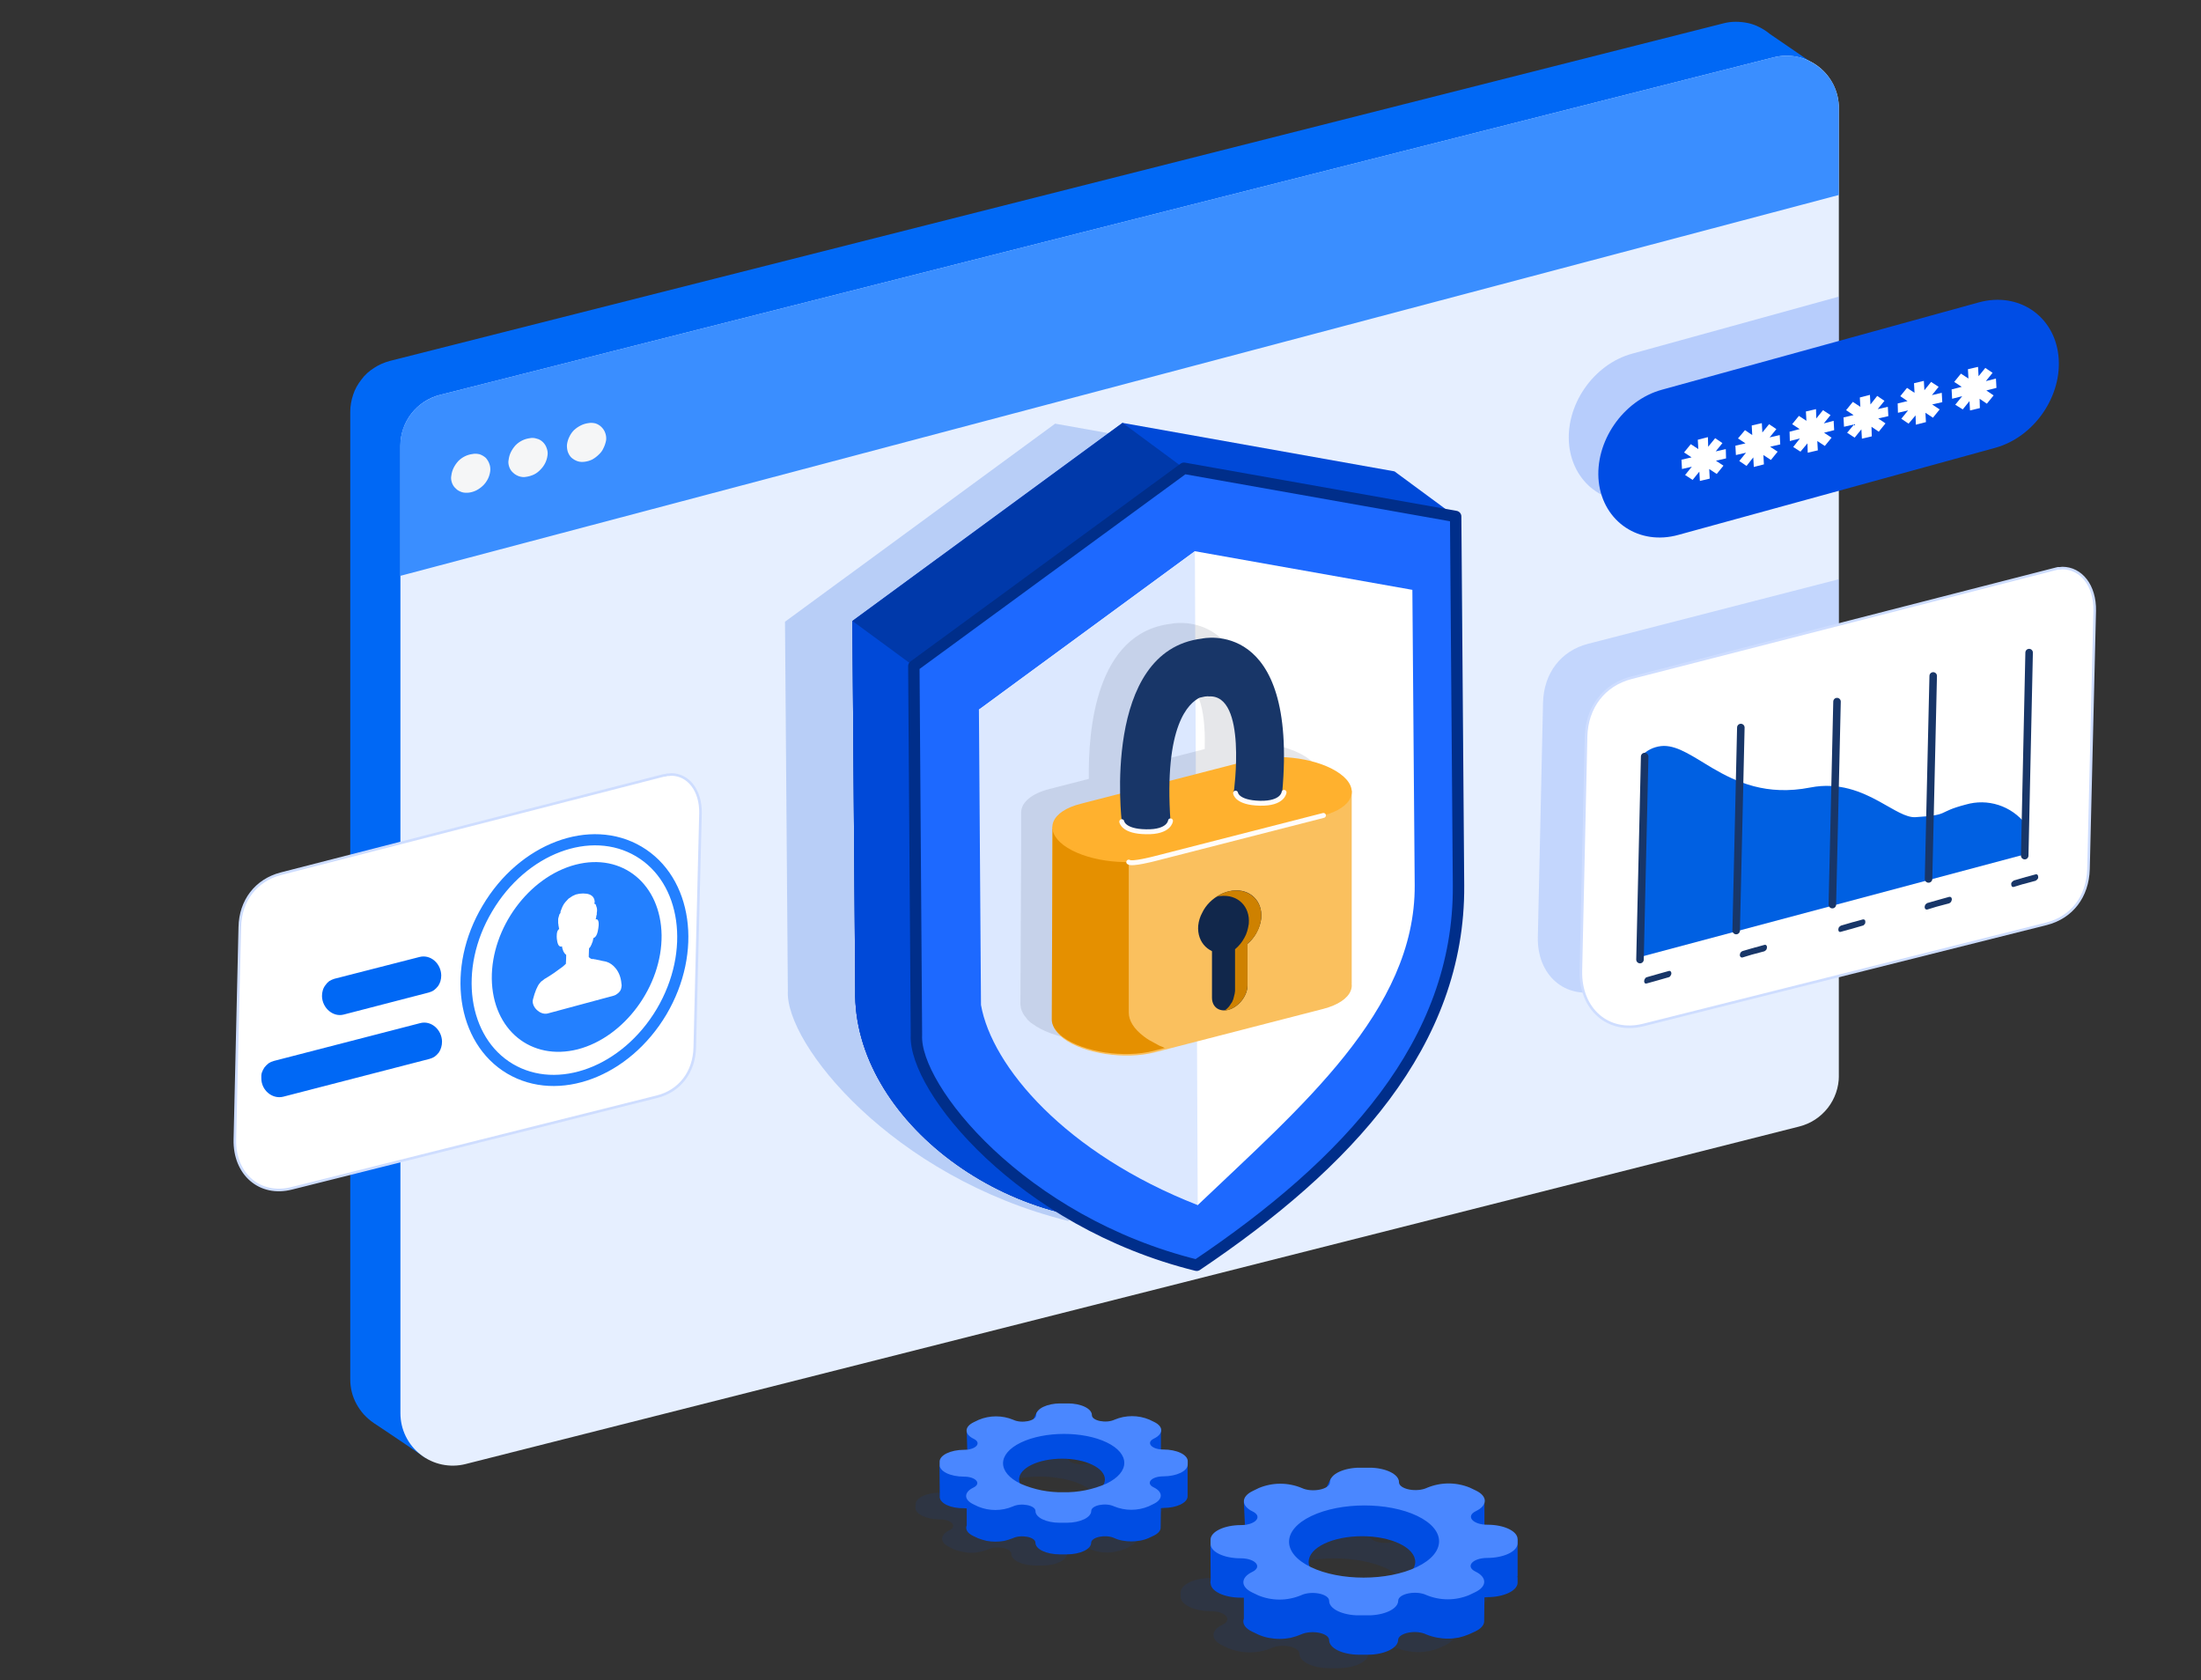 <svg version="1.2" xmlns="http://www.w3.org/2000/svg" viewBox="0 0 849 648" width="849" height="648"><rect x="0" y="0" width="849" height="648" fill="#333333" stroke="none"/><defs><clipPath clipPathUnits="userSpaceOnUse" id="cp1"><path d="m71.02-13h760.43v665.51h-760.43z"/></clipPath><clipPath clipPathUnits="userSpaceOnUse" id="cp2"><path d="m1.52-12.57h829.94v665.16h-829.94z"/></clipPath><clipPath clipPathUnits="userSpaceOnUse" id="cp3"><path d="m709.32 41.72v373.15q0 3.38-1.1 6.57c-0.72 2.11-1.79 4.09-3.16 5.85-1.38 1.76-3.03 3.28-4.9 4.51-1.87 1.22-3.93 2.12-6.09 2.67l-514.46 130.19c-2.98 0.76-6.1 0.82-9.11 0.19-3.01-0.63-5.84-1.94-8.26-3.83-2.43-1.89-4.39-4.31-5.74-7.08-1.35-2.76-2.05-5.8-2.05-8.87v-373.16c0-2.23 0.37-4.45 1.09-6.56 0.73-2.12 1.8-4.09 3.17-5.86 1.37-1.76 3.02-3.28 4.89-4.5 1.87-1.22 3.93-2.13 6.1-2.68l514.46-130.19c2.98-0.76 6.1-0.83 9.11-0.2 3.01 0.62 5.84 1.94 8.27 3.83 2.43 1.89 4.39 4.31 5.74 7.08 1.35 2.77 2.05 5.81 2.04 8.89z"/></clipPath><clipPath clipPathUnits="userSpaceOnUse" id="cp4"><path d="m1.52-12.57h829.94v665.16h-829.94z"/></clipPath><clipPath clipPathUnits="userSpaceOnUse" id="cp5"><path d="m302.85 163.41h210.1v307.44h-210.1z"/></clipPath><clipPath clipPathUnits="userSpaceOnUse" id="cp6"><path d="m393.63 240.24h115.75v161.19h-115.75z"/></clipPath><clipPath clipPathUnits="userSpaceOnUse" id="cp7"><path d="m1.52-12.57h829.94v665.16h-829.94z"/></clipPath><clipPath clipPathUnits="userSpaceOnUse" id="cp8"><path d="m593.15 223.45h116.17v159.42h-116.17z"/></clipPath><clipPath clipPathUnits="userSpaceOnUse" id="cp9"><path d="m807.96 235.6l-2.37 99.64c-0.25 10.53-6.41 18.55-16.17 21.06l-155.41 38.96c-13.66 3.51-24.56-6.06-24.21-20.8l2.04-90.37c0.27-11.35 6.92-20 17.43-22.7l162.95-41.83q0.4-0.1 0.8-0.18 0.4-0.08 0.81-0.13 0.41-0.06 0.82-0.09 0.41-0.02 0.82-0.02c7.33 0 12.73 6.74 12.49 16.46z"/></clipPath><clipPath clipPathUnits="userSpaceOnUse" id="cp10"><path d="m660.5 296.22c9.23 5.41 20.88 10.83 37.82 7.51 11.03-2.16 19.7 1.63 26.62 5.41 5.73 3.13 10.26 6.27 13.95 6.03 13.81-0.87 7.79-1.83 19.35-4.85 2.06-0.6 4.2-0.9 6.34-0.87 2.15 0.03 4.28 0.38 6.32 1.04 2.04 0.66 3.97 1.62 5.73 2.85 1.75 1.23 3.32 2.71 4.64 4.4l-0.27 11.79-148.91 39.71 1.75-78.38q0.81-0.74 1.75-1.32 0.93-0.58 1.95-0.99 1.02-0.4 2.09-0.62 1.08-0.22 2.18-0.24c5.67 0 11.43 4.26 18.69 8.53z"/></clipPath><clipPath clipPathUnits="userSpaceOnUse" id="cp11"><path d="m605.13 114.43h104.19v78.97h-104.19z"/></clipPath><clipPath clipPathUnits="userSpaceOnUse" id="cp12"><path d="m539.63 571.65c-0.02 2.74 6.85 4.09 10.88 2.15q1.96-0.81 4.04-1.23 2.08-0.42 4.21-0.42 2.12 0 4.2 0.41 2.08 0.41 4.04 1.22l2.34 1.12c4.54 2.19 4.51 5.74-0.05 7.93-4.04 1.94-1.21 5.24 4.48 5.24 6.43-0.01 11.64 2.49 11.62 5.59l-0.01 1.59c-0.02 3.1-5.26 5.62-11.7 5.63-5.69 0.01-8.55 3.32-4.55 5.25 4.54 2.18 4.52 5.74-0.05 7.93l-2.35 1.13q-1.96 0.81-4.04 1.23-2.08 0.42-4.2 0.42-2.12 0-4.2-0.41-2.08-0.41-4.04-1.22c-4.01-1.93-10.9-0.55-10.92 2.19-0.02 3.1-5.25 5.62-11.69 5.63h-3.31c-6.44 0.01-11.65-2.49-11.63-5.59 0.02-2.73-6.85-4.09-10.88-2.15q-1.96 0.81-4.04 1.23-2.08 0.42-4.2 0.42-2.12 0.01-4.21-0.41-2.08-0.41-4.04-1.22l-2.33-1.12c-4.54-2.18-4.52-5.74 0.05-7.93 4.03-1.94 1.21-5.24-4.49-5.24-6.44 0.01-11.64-2.49-11.62-5.59l0.01-1.59c0.02-3.1 5.26-5.62 11.7-5.63 5.68-0.01 8.55-3.32 4.54-5.25-4.53-2.18-4.51-5.73 0.06-7.92l2.35-1.14q1.95-0.81 4.03-1.23 2.08-0.42 4.21-0.42 2.12 0 4.2 0.41 2.08 0.41 4.04 1.22c4.01 1.93 10.9 0.55 10.92-2.19 0.02-3.1 5.25-5.62 11.69-5.63h3.35c6.42 0 11.61 2.51 11.59 5.59zm6.93 32.71c11.34-5.45 11.39-14.26 0.13-19.68-11.26-5.42-29.58-5.39-40.92 0.06-11.33 5.45-11.39 14.26-0.13 19.68 5.61 2.7 12.97 4.05 20.34 4.05 7.44 0 14.89-1.37 20.58-4.11z"/></clipPath><clipPath clipPathUnits="userSpaceOnUse" id="cp13"><path d="m421.18 545.79c-0.02 2.21 5.53 3.31 8.79 1.74q1.58-0.66 3.26-1 1.68-0.33 3.4-0.34 1.71 0 3.4 0.33 1.68 0.34 3.26 0.99l1.89 0.91c3.67 1.76 3.65 4.63-0.04 6.41-3.26 1.56-0.98 4.24 3.62 4.23 5.2-0.01 9.4 2.01 9.39 4.52l-0.01 1.28c-0.02 2.51-4.25 4.54-9.45 4.55-4.6 0.01-6.92 2.68-3.68 4.24 3.67 1.77 3.65 4.64-0.04 6.41l-1.9 0.92q-1.58 0.66-3.26 0.99-1.68 0.34-3.4 0.34-1.71 0.01-3.39-0.33-1.69-0.33-3.27-0.98c-3.24-1.56-8.8-0.45-8.82 1.76-0.01 2.51-4.24 4.54-9.45 4.55h-2.68c-5.2 0.01-9.4-2.01-9.38-4.52 0.01-2.21-5.54-3.31-8.8-1.74q-1.58 0.66-3.26 1-1.68 0.34-3.4 0.34-1.71 0-3.39-0.33-1.69-0.33-3.27-0.99l-1.89-0.91c-3.67-1.76-3.65-4.63 0.04-6.4 3.26-1.57 0.98-4.24-3.62-4.24-5.2 0.01-9.4-2.01-9.38-4.51v-1.29c0.02-2.5 4.25-4.54 9.45-4.55 4.6 0 6.92-2.68 3.68-4.24-3.67-1.77-3.65-4.63 0.04-6.41l1.9-0.91q1.58-0.66 3.26-1 1.69-0.34 3.4-0.34 1.71 0 3.4 0.33 1.68 0.33 3.26 0.99c3.24 1.56 8.81 0.44 8.82-1.77 0.02-2.5 4.25-4.54 9.45-4.55h2.71c5.19 0 9.37 2.02 9.36 4.52zm5.6 26.43c9.16-4.41 9.2-11.53 0.1-15.91-9.1-4.37-23.9-4.35-33.06 0.05-9.17 4.41-9.21 11.53-0.11 15.91q1.94 0.85 3.95 1.48 2.02 0.63 4.09 1.05 2.08 0.41 4.18 0.59 2.11 0.19 4.22 0.15 2.14 0.04 4.27-0.15 2.12-0.19 4.22-0.61 2.1-0.42 4.14-1.06 2.04-0.64 4-1.5z"/></clipPath></defs><style>.a{opacity:0;fill:#0068f5}.b{fill:#0068f5}.c{fill:#e6efff}.d{fill:#fff;stroke:#ceddff}.e{fill:#3a8eff}.f{mix-blend-mode:multiply;fill:#0049d8}.g{fill:#f5f6f7}.h{fill:#0049d8}.i{fill:#0039aa}.j{fill:#1d69ff}.k{fill:none;stroke:#002e8a;stroke-linecap:round;stroke-linejoin:round;stroke-width:4.4}.l{fill:#fff}.m{fill:#dce8ff}.n{mix-blend-mode:multiply;fill:#050c27}.o{fill:#2380ff}.p{fill:none;stroke:#2380ff;stroke-linecap:round;stroke-linejoin:round;stroke-width:4.3}.q{fill:none}.r{mix-blend-mode:multiply;fill:#719bf8}.s{fill:#fac05e}.t{fill:#e59000}.u{fill:#11274b}.v{fill:#ce8100}.w{fill:#ffb12e}.x{fill:#183668}.y{fill:none;stroke:#fffcfa;stroke-linecap:round;stroke-linejoin:round;stroke-width:1.9}.z{fill:#fff;stroke:#fff}.A{fill:#0060e2}.B{fill:none;stroke:#183668;stroke-linecap:round;stroke-linejoin:round;stroke-width:2.9}.C{fill:none;stroke:#183668;stroke-linecap:round;stroke-width:2.9}.D{fill:none;stroke:#ceddff}.E{fill:#719bf8}.F{fill:#004de5}.G{opacity:.1;fill:#0049d8}.H{fill:#004de3}.I{fill:#4a87ff}</style><g clip-path="url(#cp1)"><path class="a" d="m231.5 636.1q-3.2 0.2-6.4-0.2-3.2-0.5-6.2-1.6-3-1.1-5.7-2.8l-208-130.5c-16.6-10.4-12.1-36.1 7.4-41.2l515.1-135.1 228.7 143.5c13.1 8.2 9.5 28.4-5.8 32.4l-512.8 134.5q-3.1 0.9-6.3 1z"/><g clip-path="url(#cp2)"><path class="b" d="m150.4 139.2l514.4-130.2q2.3-0.6 4.7-0.6 2.4 0 4.8 0.5 2.3 0.5 4.4 1.6 2.2 1.1 4 2.6l18.1 12.4-10.8 14.7v361.6c0 2.2-0.4 4.4-1.1 6.5-0.7 2.2-1.8 4.1-3.2 5.9-1.4 1.8-3 3.3-4.9 4.5-1.9 1.2-3.9 2.1-6.1 2.7l-510.7 140.8c0 0-15.3-10.4-19.9-13.4q-2-1.4-3.7-3.2-1.7-1.9-2.9-4.1-1.2-2.2-1.8-4.6-0.6-2.4-0.6-4.9v-373.2c0-2.2 0.4-4.4 1.1-6.5 0.7-2.2 1.8-4.1 3.2-5.9 1.3-1.8 3-3.3 4.9-4.5 1.8-1.2 3.9-2.1 6.1-2.7z"/></g><g clip-path="url(#cp3)"><path class="c" d="m154.4 21.5h554.9v546.4h-554.9z"/></g><path class="d" d="m270.2 313.7l-2.2 90.2c-0.2 9.6-5.8 16.9-14.6 19.1l-140.8 35.3c-12.4 3.2-22.3-5.5-22-18.8l1.9-81.9c0.2-10.3 6.3-18.1 15.8-20.6l147.6-37.9q0.4-0.1 0.8-0.1 0.3-0.1 0.7-0.2 0.4 0 0.7 0 0.4-0.1 0.8-0.1c6.6 0 11.5 6.2 11.3 15z"/><g clip-path="url(#cp4)"><path class="e" d="m154.4 222.1v-50.2c0-2.2 0.4-4.4 1.1-6.6 0.8-2.1 1.8-4 3.2-5.8 1.4-1.8 3-3.3 4.9-4.5 1.9-1.2 3.9-2.1 6.1-2.7l514.5-130.2c2.9-0.7 6.1-0.8 9.1-0.2 3 0.7 5.8 2 8.2 3.9 2.5 1.9 4.4 4.3 5.8 7 1.3 2.8 2 5.8 2 8.9v33.5z"/><g style="opacity:.2"><g clip-path="url(#cp5)"><path class="f" d="m303.9 382.2l-1.1-142.4 104.2-76.4 104.9 18.7 1 142.4c0.5 60.6-42.6 107.2-100.9 146.4-67.9-16.9-109.2-68.3-108.1-88.7z"/></g></g><path class="g" d="m219.6 168.5q0.7-1.5 1.8-2.6 1.2-1.1 2.6-1.8 1.4-0.7 2.9-0.9c1-0.2 1.9-0.1 2.8 0.1 0.9 0.3 1.7 0.8 2.3 1.4q1.1 1.1 1.5 2.4c0.3 0.8 0.4 1.8 0.3 2.7q-0.3 1.6-1 3-0.6 1.4-1.8 2.5-1.1 1.1-2.5 1.9-1.4 0.7-3 0.9c-0.9 0.1-1.8 0.1-2.7-0.2-0.9-0.3-1.7-0.8-2.4-1.4-0.6-0.6-1.1-1.4-1.4-2.3q-0.4-1.4-0.3-2.7 0.2-1.6 0.9-3z"/><path class="g" d="m197.1 174.3q0.7-1.4 1.8-2.6 1.1-1.1 2.5-1.8 1.4-0.7 3-0.9c0.9-0.2 1.8-0.1 2.7 0.2 0.9 0.2 1.7 0.7 2.4 1.4 0.6 0.6 1.1 1.4 1.4 2.3q0.5 1.4 0.3 2.7-0.2 1.6-0.9 3-0.7 1.4-1.8 2.5-1.1 1.2-2.5 1.9-1.5 0.7-3 0.9c-0.9 0.2-1.9 0.1-2.8-0.2-0.8-0.3-1.6-0.7-2.3-1.4-0.7-0.6-1.2-1.4-1.5-2.3-0.3-0.9-0.4-1.8-0.2-2.7q0.2-1.6 0.9-3z"/><path class="g" d="m175 180.4q0.7-1.4 1.8-2.6 1.1-1.1 2.5-1.8 1.4-0.7 3-0.9c0.9-0.2 1.8-0.1 2.7 0.1 0.9 0.3 1.7 0.8 2.4 1.4 0.6 0.7 1.1 1.5 1.4 2.4 0.3 0.8 0.4 1.8 0.3 2.7q-0.2 1.6-0.9 3-0.7 1.4-1.8 2.5-1.1 1.1-2.6 1.9-1.4 0.7-2.9 0.9c-0.9 0.1-1.9 0.1-2.8-0.2-0.8-0.3-1.7-0.7-2.3-1.4-0.7-0.6-1.2-1.4-1.5-2.3-0.3-0.9-0.4-1.8-0.2-2.7q0.2-1.6 0.9-3z"/><path class="h" d="m329.9 381.9l-1.1-142.4 104.2-76.4 104.9 18.7 23.6 17.4-22.6 125c0.5 60.6-36 127.3-89.6 146.1-59.6 7.6-120.5-38.6-119.4-88.4z"/><path class="i" d="m329.9 381.9l-1.1-142.4 104.2-76.4 23.7 17.5 82.2 143.6c0.5 60.6-36 127.3-89.6 146.1-59.6 7.6-120.5-38.6-119.4-88.4z"/><path class="h" d="m329.9 381.9l-1.1-142.4 23.7 17.4 186.4 67.3c0.5 60.6-36 127.3-89.6 146.1-59.6 7.6-120.5-38.6-119.4-88.4z"/><path class="j" d="m353.5 399.3l-1-142.4 104.2-76.3 104.8 18.6 1.1 142.4c0.4 60.7-42.7 107.2-101 146.4-67.8-16.8-109.1-68.3-108.1-88.7z"/><path class="k" d="m353.5 399.3l-1-142.4 104.2-76.3 104.8 18.6 1.1 142.4c0.4 60.7-42.7 107.2-101 146.4-67.8-16.8-109.1-68.3-108.1-88.7z"/><path class="l" d="m391.9 346.8l-14.3-73.1 83.3-61.1 83.9 14.9 0.9 113.9c0.3 48.5-44.4 85.9-83.7 123.4 0 0-69.7-69.5-70.1-118z"/><path class="m" d="m378.4 387.6l-0.8-113.9 83.3-61.1 1.1 252.2c-51.1-20-79.4-53.5-83.6-77.2z"/><g style="opacity:.1"><g clip-path="url(#cp6)"><path fill-rule="evenodd" class="n" d="m393.6 387.4l0.3-63.3v-10.9c0.1-3.7 3.9-7.1 10.9-8.9l15.2-3.9c-0.3-18.9 2.7-56.3 31.6-59.8 0 0 31.9-7.3 31.6 45.7 8.4 0.4 16.8 2.7 21.8 6.5 2.7 2.1 4.1 4.3 4.3 6.4v0.2q0.1 0.3 0 0.6l0.1 73.5h-0.1c0.6 4.1-3.3 7.9-10.9 9.9l-65.2 16.8c-11.4 2.9-27.1 0.5-34.9-5.3q-0.7-0.4-1.3-1-0.6-0.5-1-1.1-0.5-0.6-1-1.3-0.4-0.6-0.7-1.3-0.2-0.4-0.3-0.7-0.1-0.3-0.2-0.7-0.1-0.4-0.1-0.7-0.1-0.4-0.1-0.7zm60.6-124.5q-0.4 0-0.9 0-0.4 0-0.9 0.1-0.4 0.1-0.8 0.2-0.5 0.1-0.9 0.3c-3.5 1.7-10.9 7.9-11.6 32l25.6-6.6c0.3-11.1-0.9-26.6-10.5-26z"/></g></g></g><path class="o" d="m222 333.5c18.1-4.7 32.9 7.5 33.2 27.2 0.2 19.6-14.3 39.3-32.3 44-18.1 4.6-32.9-7.5-33.2-27.2-0.2-19.6 14.3-39.3 32.3-44z"/><path fill-rule="evenodd" class="l" d="m211.2 390.9c-2.9 0.7-6.4-2.7-5.6-5.5 0.7-2.8 1.7-5.2 2.6-6.2q0.2-0.3 0.5-0.6 0.3-0.2 0.7-0.5 0.3-0.2 0.6-0.5 0.4-0.2 0.7-0.4c0.9-0.5 2-1.3 3.1-2q0.6-0.4 1.1-0.8l2.2-1.6 1-0.9q0-0.1 0.1-0.1 0.1-0.1 0.1-0.1 0-0.1 0-0.2 0 0 0-0.1 0 0 0-0.1 0 0 0-0.1 0.1-1.4 0.1-2.9-0.3-0.3-0.6-0.6-0.3-0.4-0.5-0.8-0.2-0.5-0.3-0.9-0.2-0.5-0.2-1c-1.5 0.5-1.8-1.5-2-2.8-0.1-1-0.2-3.3 0.9-3.9q0-0.2-0.1-0.4 0-0.3-0.1-0.6-0.1-0.3-0.1-0.7-0.1-0.3-0.1-0.6 0-0.3 0-0.6 0-0.4 0-0.7 0-0.4 0.1-0.7 0.1-0.4 0.2-0.7 0.1-0.3 0.2-0.7 0.1 0 0.1-0.1 0-0.1 0.1-0.1 0-0.1 0.1-0.2 0 0 0.1-0.1 0-0.1 0-0.3 0-0.1 0-0.2 0.1-0.1 0.1-0.3 0-0.1 0.1-0.2 0.3-0.9 0.7-1.7 0.4-0.8 1-1.5 0.6-0.7 1.2-1.3 0.7-0.5 1.5-1 0.6-0.3 1.3-0.6 0.7-0.2 1.4-0.3 0.7-0.1 1.4-0.1 0.7 0 1.4 0.1c1.3 0.2 3 0.9 3.1 3.1q0 0.1 0 0.2 0 0.1-0.1 0.2 0 0.1 0 0.2 0 0.1-0.1 0.2c0.3-0.1 0.5 0.1 0.6 0.3q0.1 0.3 0.2 0.6 0.1 0.3 0.2 0.6 0.1 0.3 0.1 0.6 0 0.4 0 0.7 0 0.3-0.1 0.7 0 0.3 0 0.6-0.1 0.4-0.2 0.7 0 0.4-0.1 0.7-0.1 0.2-0.1 0.5c1.4-0.4 1.2 2.3 1 3.4-0.2 1.4-0.6 3.4-1.9 3.8q-0.1 0.3-0.1 0.5-0.1 0.2-0.1 0.4-0.1 0.3-0.1 0.5-0.1 0.2-0.2 0.4-0.1 0.3-0.2 0.6-0.1 0.3-0.3 0.6-0.1 0.3-0.3 0.5-0.2 0.3-0.4 0.5 0 0.1 0 0.1 0 1.4-0.1 2.9 0 0.1 0 0.1 0 0 0 0.1 0 0 0 0.1c0 0 0.2 0.2 0.3 0.3l0.6 0.4 0.6 0.1c0.1 0 0.3 0 0.4 0q0.2 0 0.3 0.1 0.2 0 0.3 0 0.2 0 0.3 0.1h0.1q0.7 0.1 1.5 0.3c0.9 0.3 1.8 0.3 2.6 0.6 2.2 0.7 5.2 3.4 5.6 8.3q0.2 0.7 0 1.5-0.1 0.8-0.5 1.4-0.5 0.7-1.1 1.1-0.6 0.5-1.3 0.7zm3.9-28.6q0 0.2 0.1 0.3-0.1-0.2-0.1-0.3z"/><path class="b" d="m129 377.5l32.8-8.4c4.2-1.1 8.3 2.4 8.4 7.1q0 1.1-0.3 2.2-0.3 1-0.9 1.9-0.7 0.9-1.6 1.6-0.9 0.6-2 0.9l-32.8 8.5c-4.1 1.1-8.3-2.5-8.4-7.1q0-1.2 0.3-2.2 0.3-1.1 1-2 0.6-0.9 1.5-1.6 1-0.6 2-0.9z"/><path class="b" d="m170.5 401.7q0 1.2-0.3 2.2-0.3 1.1-0.9 2-0.7 0.9-1.6 1.6-0.9 0.6-2 0.9l-56.5 14.6c-4.2 1-8.4-2.5-8.4-7.1q-0.1-1.2 0.2-2.2 0.4-1.1 1-2 0.7-0.9 1.6-1.6 0.9-0.6 2-0.9l56.5-14.6c4.2-1.1 8.3 2.5 8.4 7.1z"/><path class="p" d="m246.4 328.4c18.6 11 22.5 38.6 8.8 61.8-13.8 23.2-39.9 33-58.5 22-18.5-11-22.5-38.7-8.7-61.8 13.7-23.2 39.8-33 58.4-22z"/><path class="q" d="m1.5-12.6h830v665.2h-830z"/><g clip-path="url(#cp7)"><g style="opacity:.3"><g clip-path="url(#cp8)"><path class="r" d="m595.2 271c0.3-11.4 6.9-20 17.4-22.7l96.7-24.9v135.7l-91.9 23c-13.7 3.6-24.6-6-24.2-20.8z"/></g></g><path class="s" d="m410.3 400.6c-7.8-5.9-4.9-13 6.6-16l65.2-16.8c11.4-2.9 27.1-0.5 34.9 5.3 7.9 5.9 4.9 13-6.5 16l-65.2 16.8c-11.4 2.9-27.2 0.5-35-5.3z"/><path class="s" d="m521.4 304.9v74.3l-115.5 14.4v-74.7z"/><path class="t" d="m435.4 314.7v75.8c0 3.1 1.9 6.3 5.9 9.3q0.9 0.7 1.9 1.3 1 0.6 2 1.1 1 0.6 2 1.1 1.1 0.4 2.1 0.9l-4.3 1.1c-11.4 2.9-27.1 0.5-35-5.3-2.9-2.2-4.4-4.7-4.3-7l0.3-73.3z"/><path class="u" d="m467.5 384.8v-21.4c0-3.8 3.1-8 6.9-9.3 3.7-1.3 6.8 0.7 6.8 4.5v21.5c0 3.8-3.1 7.9-6.8 9.2-3.8 1.3-6.9-0.7-6.9-4.5z"/><path class="u" d="m463.7 352.1c0.7-1.5 1.7-2.9 2.9-4.1 1.2-1.2 2.6-2.2 4.1-3q2.3-1.2 4.8-1.5c6.7-0.8 11.6 4 11 10.7-0.2 1.7-0.7 3.3-1.5 4.9-0.7 1.5-1.7 2.9-2.9 4.1-1.2 1.2-2.6 2.2-4.1 2.9-1.5 0.8-3.1 1.3-4.8 1.6-6.7 0.7-11.6-4.1-11-10.8q0.3-2.6 1.5-4.8z"/><path class="v" d="m476.4 382.2v-16.1q1.1-0.9 2-2 0.9-1.1 1.6-2.4 0.7-1.2 1.1-2.6 0.4-1.4 0.6-2.8c0.6-6.7-4.3-11.5-11-10.7q-0.2 0-0.4 0-0.2 0.1-0.4 0.1-0.1 0-0.3 0.1-0.2 0-0.4 0 0.7-0.4 1.5-0.8 0.7-0.4 1.5-0.7 0.8-0.3 1.6-0.5 0.9-0.2 1.7-0.3c6.7-0.7 11.6 4.1 11 10.7q-0.2 1.4-0.6 2.8-0.4 1.4-1.1 2.6-0.7 1.3-1.6 2.4-0.9 1.1-2 2v16.1c0 3.8-3.1 7.9-6.8 9.2q-0.3 0.1-0.5 0.2-0.2 0-0.5 0.1-0.2 0-0.4 0.1-0.3 0-0.5 0 0.9-0.7 1.6-1.5 0.6-0.9 1.2-1.8 0.5-1 0.7-2.1 0.3-1 0.4-2.1z"/><path class="w" d="m410.3 326c-7.8-5.9-4.9-13.1 6.6-16l65.2-16.8c11.4-2.9 27.1-0.5 34.9 5.3 7.9 5.8 4.9 13-6.5 16l-65.2 16.7c-11.4 3-27.2 0.6-35-5.2z"/><path class="x" d="m442.1 320.8c-5.1 0-9.3-1.9-9.3-4.2 0-2.4 4.2-4.3 9.3-4.3 5.2 0 9.4 1.9 9.4 4.3 0 2.3-4.2 4.2-9.4 4.2z"/><path class="x" d="m485.2 309.8c-5.2 0-9.3-1.9-9.3-4.2 0-2.4 4.1-4.3 9.3-4.3 5.2 0 9.4 1.9 9.4 4.3 0 2.3-4.2 4.2-9.4 4.2z"/><path class="x" d="m463.6 246.3c0 0 37.1-8.5 31 59.3h-18.7c0 0 5.3-37.9-9.6-37q-0.5-0.1-0.9 0-0.5 0-0.9 0.1-0.5 0.1-0.9 0.2-0.4 0.1-0.9 0.2c-4.1 2.1-13.8 10.4-11.2 47.8h-18.8c0 0-7.9-65.9 30.9-70.6z"/><path class="y" d="m510.5 314.5l-65.2 16.7c0 0-8.8 2.3-9.9 1.3"/><path class="y" d="m451.5 316.6c0 0-0.4 4.4-9.4 4.2-8.9-0.1-9.4-3.9-9.4-3.9"/><path class="y" d="m495.3 305.6c0 0-0.4 4.4-9.3 4.2-9-0.2-9.4-3.9-9.4-3.9"/></g><g clip-path="url(#cp9)"><path class="z" d="m792.4 446.4l-237.8-61.9 70.6-213 237.8 61.9z"/></g><g clip-path="url(#cp10)"><path class="A" d="m653 404l-63.1-104.9 170.4-46.2 63.1 104.9z"/></g><path class="B" d="m781 330l1.7-78.3"/><path class="B" d="m743.9 339l1.8-78.3"/><path class="B" d="m706.8 348.9l1.8-78.3"/><path class="C" d="m669.7 358.9l1.8-78.3"/><path class="B" d="m632.6 370.1l1.8-78.3"/><path class="x" d="m776.8 339.6l4.8-1.4q0.1 0 0.1 0l3.6-1c0.5-0.1 0.9 0.3 0.9 1q0 0.2 0 0.4-0.1 0.3-0.3 0.5-0.1 0.2-0.3 0.3-0.2 0.2-0.4 0.3l-4.8 1.3q-0.1 0-0.1 0l-3.6 1.1c-0.5 0.1-0.9-0.3-0.9-1q0-0.2 0-0.5 0.1-0.2 0.3-0.4 0.1-0.2 0.3-0.3 0.2-0.2 0.4-0.3z"/><path class="x" d="m743.4 348.3l4.9-1.4 3.6-1c0.6-0.1 1 0.3 1 1q0 0.2-0.1 0.4-0.1 0.3-0.2 0.5-0.1 0.2-0.3 0.3-0.2 0.2-0.4 0.3l-4.9 1.3-3.6 1.1c-0.6 0.1-1-0.3-1-1q0-0.2 0.1-0.5 0.1-0.2 0.2-0.4 0.1-0.2 0.3-0.3 0.2-0.2 0.4-0.3z"/><path class="x" d="m710.1 357l4.8-1.4q0.1 0 0.1 0l3.6-1c0.5-0.1 1 0.3 0.9 0.9q0 0.3 0 0.5-0.1 0.2-0.2 0.4-0.2 0.2-0.4 0.4-0.1 0.2-0.4 0.2l-4.8 1.4q0 0-0.1 0l-3.6 1c-0.5 0.2-0.9-0.2-0.9-0.9q0-0.2 0.1-0.5 0-0.2 0.2-0.4 0.1-0.2 0.3-0.3 0.2-0.2 0.4-0.3z"/><path class="x" d="m672.2 366.8l4.8-1.4q0 0 0.1 0l3.6-1c0.5-0.1 0.9 0.3 0.9 1q0 0.2-0.1 0.4 0 0.3-0.2 0.5-0.1 0.2-0.3 0.3-0.2 0.2-0.4 0.3l-4.9 1.3-3.6 1.1c-0.5 0.1-1-0.3-1-1q0.1-0.2 0.1-0.5 0.1-0.2 0.2-0.4 0.2-0.2 0.3-0.3 0.2-0.2 0.5-0.3z"/><path class="x" d="m635.2 376.9l4.9-1.4 3.6-1c0.6-0.2 1 0.3 1 0.9q0 0.3-0.1 0.5-0.1 0.2-0.2 0.4-0.1 0.2-0.3 0.4-0.2 0.1-0.4 0.2l-4.9 1.4-3.6 1c-0.6 0.2-1-0.2-1-0.9q0-0.2 0.1-0.5 0.1-0.2 0.2-0.4 0.1-0.2 0.3-0.4 0.2-0.1 0.4-0.2z"/><path class="q" d="m1.5-12.6h830v665.2h-830z"/><path class="D" d="m808 235.6l-2.4 99.6c-0.3 10.6-6.4 18.6-16.2 21.1l-155.4 39c-13.7 3.5-24.5-6.1-24.2-20.8l2-90.4c0.3-11.4 7-20 17.5-22.7l162.9-41.8q0.4-0.1 0.8-0.2 0.4-0.1 0.8-0.2 0.4 0 0.8 0 0.5-0.1 0.9-0.1c7.3 0 12.7 6.8 12.5 16.5z"/><g style="opacity:.4"><g clip-path="url(#cp11)"><path class="E" d="m629.6 136.4l79.7-22v57.8l-73.3 20.2c-15.2 4.2-28.9-5-30.7-20.5-1.7-15.4 9.2-31.4 24.3-35.5z"/></g></g><path class="F" d="m616.7 185.9c-1.7-15.4 9.3-31.5 24.4-35.6l122.3-33.7c15.1-4.1 28.9 5.1 30.6 20.5 1.7 15.4-9.2 31.4-24.3 35.6l-122.3 33.6c-15.1 4.2-28.9-5-30.7-20.4z"/><path class="l" d="m752.8 150.2l3.9-1-2.9-1.9 2.6-3.2 2.9 1.9-0.2-3.6 3.9-0.9 0.2 3.6 2.6-3.2 2.8 1.9-2.6 3.2 3.9-1 0.2 3.6-3.9 1 2.8 1.9-2.6 3.2-2.8-1.9 0.1 3.6-3.8 0.9-0.2-3.6-2.6 3.2-2.9-1.8 2.7-3.3-3.9 1z"/><path class="l" d="m732 155.6l3.8-0.9-2.8-1.9 2.6-3.2 2.9 1.9-0.2-3.7 3.8-0.9 0.2 3.6 2.6-3.2 2.9 1.9-2.6 3.2 3.8-0.9 0.2 3.6-3.9 0.9 2.9 1.9-2.6 3.2-2.9-1.9 0.2 3.6-3.9 1-0.1-3.6-2.7 3.2-2.8-1.9 2.6-3.2-3.9 0.9z"/><path class="l" d="m711.1 161l3.9-0.9-2.9-1.9 2.6-3.2 2.9 1.9-0.2-3.6 3.9-1 0.2 3.7 2.6-3.3 2.8 1.9-2.6 3.2 3.9-0.9 0.2 3.6-3.9 0.9 2.8 1.9-2.6 3.2-2.8-1.9 0.1 3.7-3.8 0.9-0.2-3.6-2.6 3.2-2.9-1.9 2.7-3.2-3.9 0.9z"/><path class="l" d="m690.3 166.5l3.9-1-2.9-1.9 2.6-3.2 2.9 1.9-0.2-3.6 3.9-0.9 0.1 3.6 2.6-3.2 2.9 1.9-2.6 3.2 3.8-1 0.2 3.6-3.9 1 2.9 1.9-2.6 3.2-2.9-1.9 0.2 3.6-3.9 0.9-0.1-3.6-2.7 3.2-2.8-1.8 2.6-3.3-3.9 1z"/><path class="l" d="m669.4 171.9l3.9-0.9-2.9-1.9 2.7-3.2 2.8 1.9-0.2-3.7 3.9-0.9 0.2 3.6 2.6-3.2 2.8 1.9-2.6 3.2 3.9-0.9 0.2 3.6-3.9 0.9 2.9 1.9-2.6 3.2-2.9-1.9 0.2 3.6-3.9 1-0.2-3.7-2.6 3.3-2.8-1.9 2.6-3.2-3.9 0.9z"/><path class="l" d="m648.6 177.3l3.9-0.9-2.9-1.9 2.6-3.2 2.9 1.9-0.2-3.6 3.9-1 0.1 3.7 2.7-3.3 2.8 1.9-2.6 3.2 3.9-0.9 0.1 3.6-3.9 0.9 2.9 1.9-2.6 3.2-2.9-1.9 0.2 3.7-3.8 0.9-0.2-3.6-2.6 3.2-2.9-1.9 2.6-3.2-3.8 0.9z"/><path fill-rule="evenodd" class="G" d="m471.5 626.7c4.1-2 1.2-5.3-4.5-5.3-6.4 0-11.6-2.5-11.6-5.6v-1.6c0.1-3.1 5.3-5.6 11.7-5.6 5.7 0 8.6-3.3 4.6-5.2-4.6-2.2-4.5-5.8 0-8l2.4-1.1q1.9-0.8 4-1.2 2.1-0.5 4.2-0.5 2.1 0 4.2 0.5 2.1 0.4 4.1 1.2c4 1.9 10.9 0.5 10.9-2.2 0-3.1 5.2-5.6 11.7-5.6h3.3c6.4-0.1 11.6 2.5 11.6 5.5 0 2.8 6.9 4.1 10.9 2.2q2-0.8 4-1.2 2.1-0.4 4.2-0.5 2.2 0 4.2 0.5 2.1 0.4 4.1 1.2l2.3 1.1c4.6 2.2 4.5 5.7 0 7.9-4.1 2-1.2 5.3 4.5 5.3 6.4 0 11.6 2.5 11.6 5.6v1.6c-0.1 3-5.3 5.6-11.7 5.6-5.7 0-8.6 3.3-4.6 5.2 4.6 2.2 4.5 5.8 0 8l-2.4 1.1q-1.9 0.8-4 1.2-2.1 0.4-4.2 0.4-2.1 0-4.2-0.4-2.1-0.4-4.1-1.2c-4-1.9-10.9-0.5-10.9 2.2 0 3.1-5.2 5.6-11.7 5.6h-3.3c-6.4 0-11.6-2.5-11.6-5.6 0-2.7-6.9-4.1-10.9-2.1q-1.9 0.8-4 1.2-2.1 0.4-4.2 0.4-2.2 0-4.2-0.4-2.1-0.4-4.1-1.2l-2.3-1.1c-4.6-2.2-4.5-5.8 0-7.9zm63.6-1.9c11.3-5.5 11.3-14.3 0.1-19.7-11.3-5.4-29.6-5.4-40.9 0-11.4 5.5-11.4 14.3-0.2 19.7 11.3 5.4 29.6 5.4 41 0z"/><path fill-rule="evenodd" class="H" d="m466.9 595.8l9.2-1.3 4-1.5q0.2-0.5 0.6-0.9 0.3-0.4 0.7-0.8 0.4-0.4 0.9-0.6 0.4-0.3 0.9-0.5l2.4-1.2q0.2-0.1 0.4-0.1 0.2-0.1 0.4-0.2 0.2-0.1 0.4-0.2 0.2 0 0.4-0.1l-7-0.3-0.4-8.8 30.6-3 2.9-6 26.3 0.7-3.7 5.7c6.8 0.5 15.6 1 15.6 1l1.4 1.5c2.8-0.1 19.7-1.1 19.7-1.1v11.5l-6.2-0.9q0.3 0.1 0.6 0.2l2.3 1.1q0.6 0.2 1 0.5 0.5 0.3 0.9 0.7 0.4 0.4 0.7 0.8 0.4 0.5 0.6 1l12.9 0.7v14.3h-0.1q0 0.1 0 0.2 0 0.1 0.1 0.2 0 0.1 0 0.2 0 0.1 0 0.2v1.6c0 3.1-5.3 5.6-11.7 5.6q-0.6 0-1.1 0.1l-0.1 9c0.1 1.5-1.1 3-3.4 4.1l-2.4 1.1q-1.9 0.8-4 1.3-2.1 0.4-4.2 0.4-2.1 0-4.2-0.4-2.1-0.4-4.1-1.2c-4-2-10.8-0.6-10.9 2.1 0 3.1-5.2 5.7-11.7 5.7h-3.3c-6.4 0-11.6-2.5-11.6-5.6 0-2.8-6.8-4.1-10.9-2.2q-1.9 0.8-4 1.3-2.1 0.4-4.2 0.4-2.1 0-4.2-0.4-2.1-0.4-4.1-1.3l-2.3-1.1c-2.8-1.3-3.9-3.2-3.2-5v-8.1q-0.6 0-1.2 0c-6.3 0-11.3-2.4-11.6-5.3v-0.2q0-0.1-0.1-0.1l0.1-1.6zm79 6.6c0-5.5-9.2-9.9-20.5-9.9-11.4 0-20.6 4.4-20.6 9.9 0 5.4 9.2 9.8 20.6 9.8 11.3 0 20.5-4.4 20.5-9.8z"/><g clip-path="url(#cp12)"><path class="I" d="m466.9 566.1h118.5v56.9h-118.5z"/></g><path fill-rule="evenodd" class="G" d="m366.2 590.2c3.2-1.5 0.9-4.2-3.7-4.2-5.2 0-9.4-2-9.4-4.5l0.1-1.3c0-2.5 4.2-4.5 9.4-4.5 4.6-0.1 6.9-2.7 3.7-4.3-3.7-1.8-3.7-4.6 0-6.4l1.9-0.9q1.6-0.7 3.3-1 1.7-0.3 3.4-0.3 1.7-0.1 3.4 0.3 1.7 0.3 3.2 1c3.3 1.5 8.8 0.4 8.9-1.8 0-2.5 4.2-4.5 9.4-4.6h2.7c5.2 0 9.4 2.1 9.4 4.6 0 2.2 5.5 3.3 8.8 1.7q1.6-0.7 3.2-1 1.7-0.3 3.4-0.3 1.7 0 3.4 0.3 1.7 0.3 3.3 1l1.9 0.9c3.7 1.8 3.6 4.6-0.1 6.4-3.2 1.6-0.9 4.2 3.7 4.2 5.2 0 9.4 2.1 9.4 4.6l-0.1 1.2c0 2.5-4.2 4.6-9.4 4.6-4.6 0-6.9 2.7-3.7 4.2 3.7 1.8 3.7 4.7 0 6.4l-1.9 1q-1.6 0.6-3.3 0.9-1.7 0.4-3.4 0.4-1.7 0-3.4-0.3-1.7-0.4-3.2-1c-3.3-1.6-8.8-0.5-8.9 1.7 0 2.5-4.2 4.6-9.4 4.6h-2.7c-5.2 0-9.4-2-9.4-4.5 0-2.2-5.5-3.3-8.8-1.8q-1.6 0.7-3.2 1-1.7 0.4-3.4 0.4-1.7 0-3.4-0.4-1.7-0.3-3.3-0.9l-1.9-1c-3.6-1.7-3.6-4.6 0.1-6.4zm51.3-1.5c9.1-4.4 9.2-11.5 0.1-15.9-9.1-4.4-23.9-4.4-33.1 0-9.1 4.4-9.2 11.6-0.1 15.9 9.1 4.4 23.9 4.4 33.1 0z"/><path fill-rule="evenodd" class="H" d="m362.4 565.3l7.5-1 3.2-1.3q0.2-0.4 0.4-0.7 0.3-0.4 0.6-0.6 0.4-0.3 0.7-0.6 0.4-0.2 0.8-0.4l1.9-0.9q0.2 0 0.3-0.1 0.2-0.1 0.4-0.1 0.1-0.1 0.3-0.2 0.1 0 0.3-0.1l-5.7-0.2-0.2-7.2 24.7-2.4 2.3-4.8 21.2 0.6-2.9 4.6c5.5 0.3 12.6 0.8 12.6 0.8l1.1 1.2c2.3-0.1 15.9-0.9 15.9-0.9v9.3l-5-0.8q0.3 0.1 0.5 0.2l1.9 0.9q0.4 0.2 0.8 0.4 0.4 0.3 0.7 0.6 0.3 0.3 0.6 0.6 0.3 0.4 0.5 0.8l10.3 0.6c0 0.1 0 11.7 0 11.7q0 0.1 0 0.2 0 0.1 0 0.1 0 0.1 0 0.2v1.3c0 2.5-4.2 4.5-9.4 4.5q-0.5 0-0.9 0.1l-0.1 7.3c0.1 1.2-0.8 2.4-2.7 3.3l-1.9 0.9q-1.6 0.7-3.3 1-1.7 0.3-3.4 0.3-1.7 0-3.4-0.3-1.7-0.3-3.2-1c-3.3-1.5-8.8-0.4-8.9 1.8 0 2.5-4.2 4.5-9.4 4.5h-2.7c-5.2 0-9.4-2-9.4-4.5 0-2.2-5.5-3.3-8.8-1.7q-1.6 0.6-3.2 1-1.7 0.3-3.4 0.3-1.7 0-3.4-0.3-1.7-0.4-3.3-1l-1.9-0.9c-2.3-1.1-3.1-2.6-2.5-4.1v-6.5q-0.5-0.1-1.1-0.1c-5 0.1-9.1-1.8-9.3-4.2 0 0 0-0.2 0-0.3v-1.3zm63.8 5.3c0-4.4-7.4-8-16.5-8-9.2 0-16.6 3.6-16.6 8 0 4.4 7.4 8 16.6 8 9.1 0 16.5-3.6 16.5-8z"/><g clip-path="url(#cp13)"><path class="I" d="m362.4 541.3h95.8v46h-95.8z"/></g></g></svg>